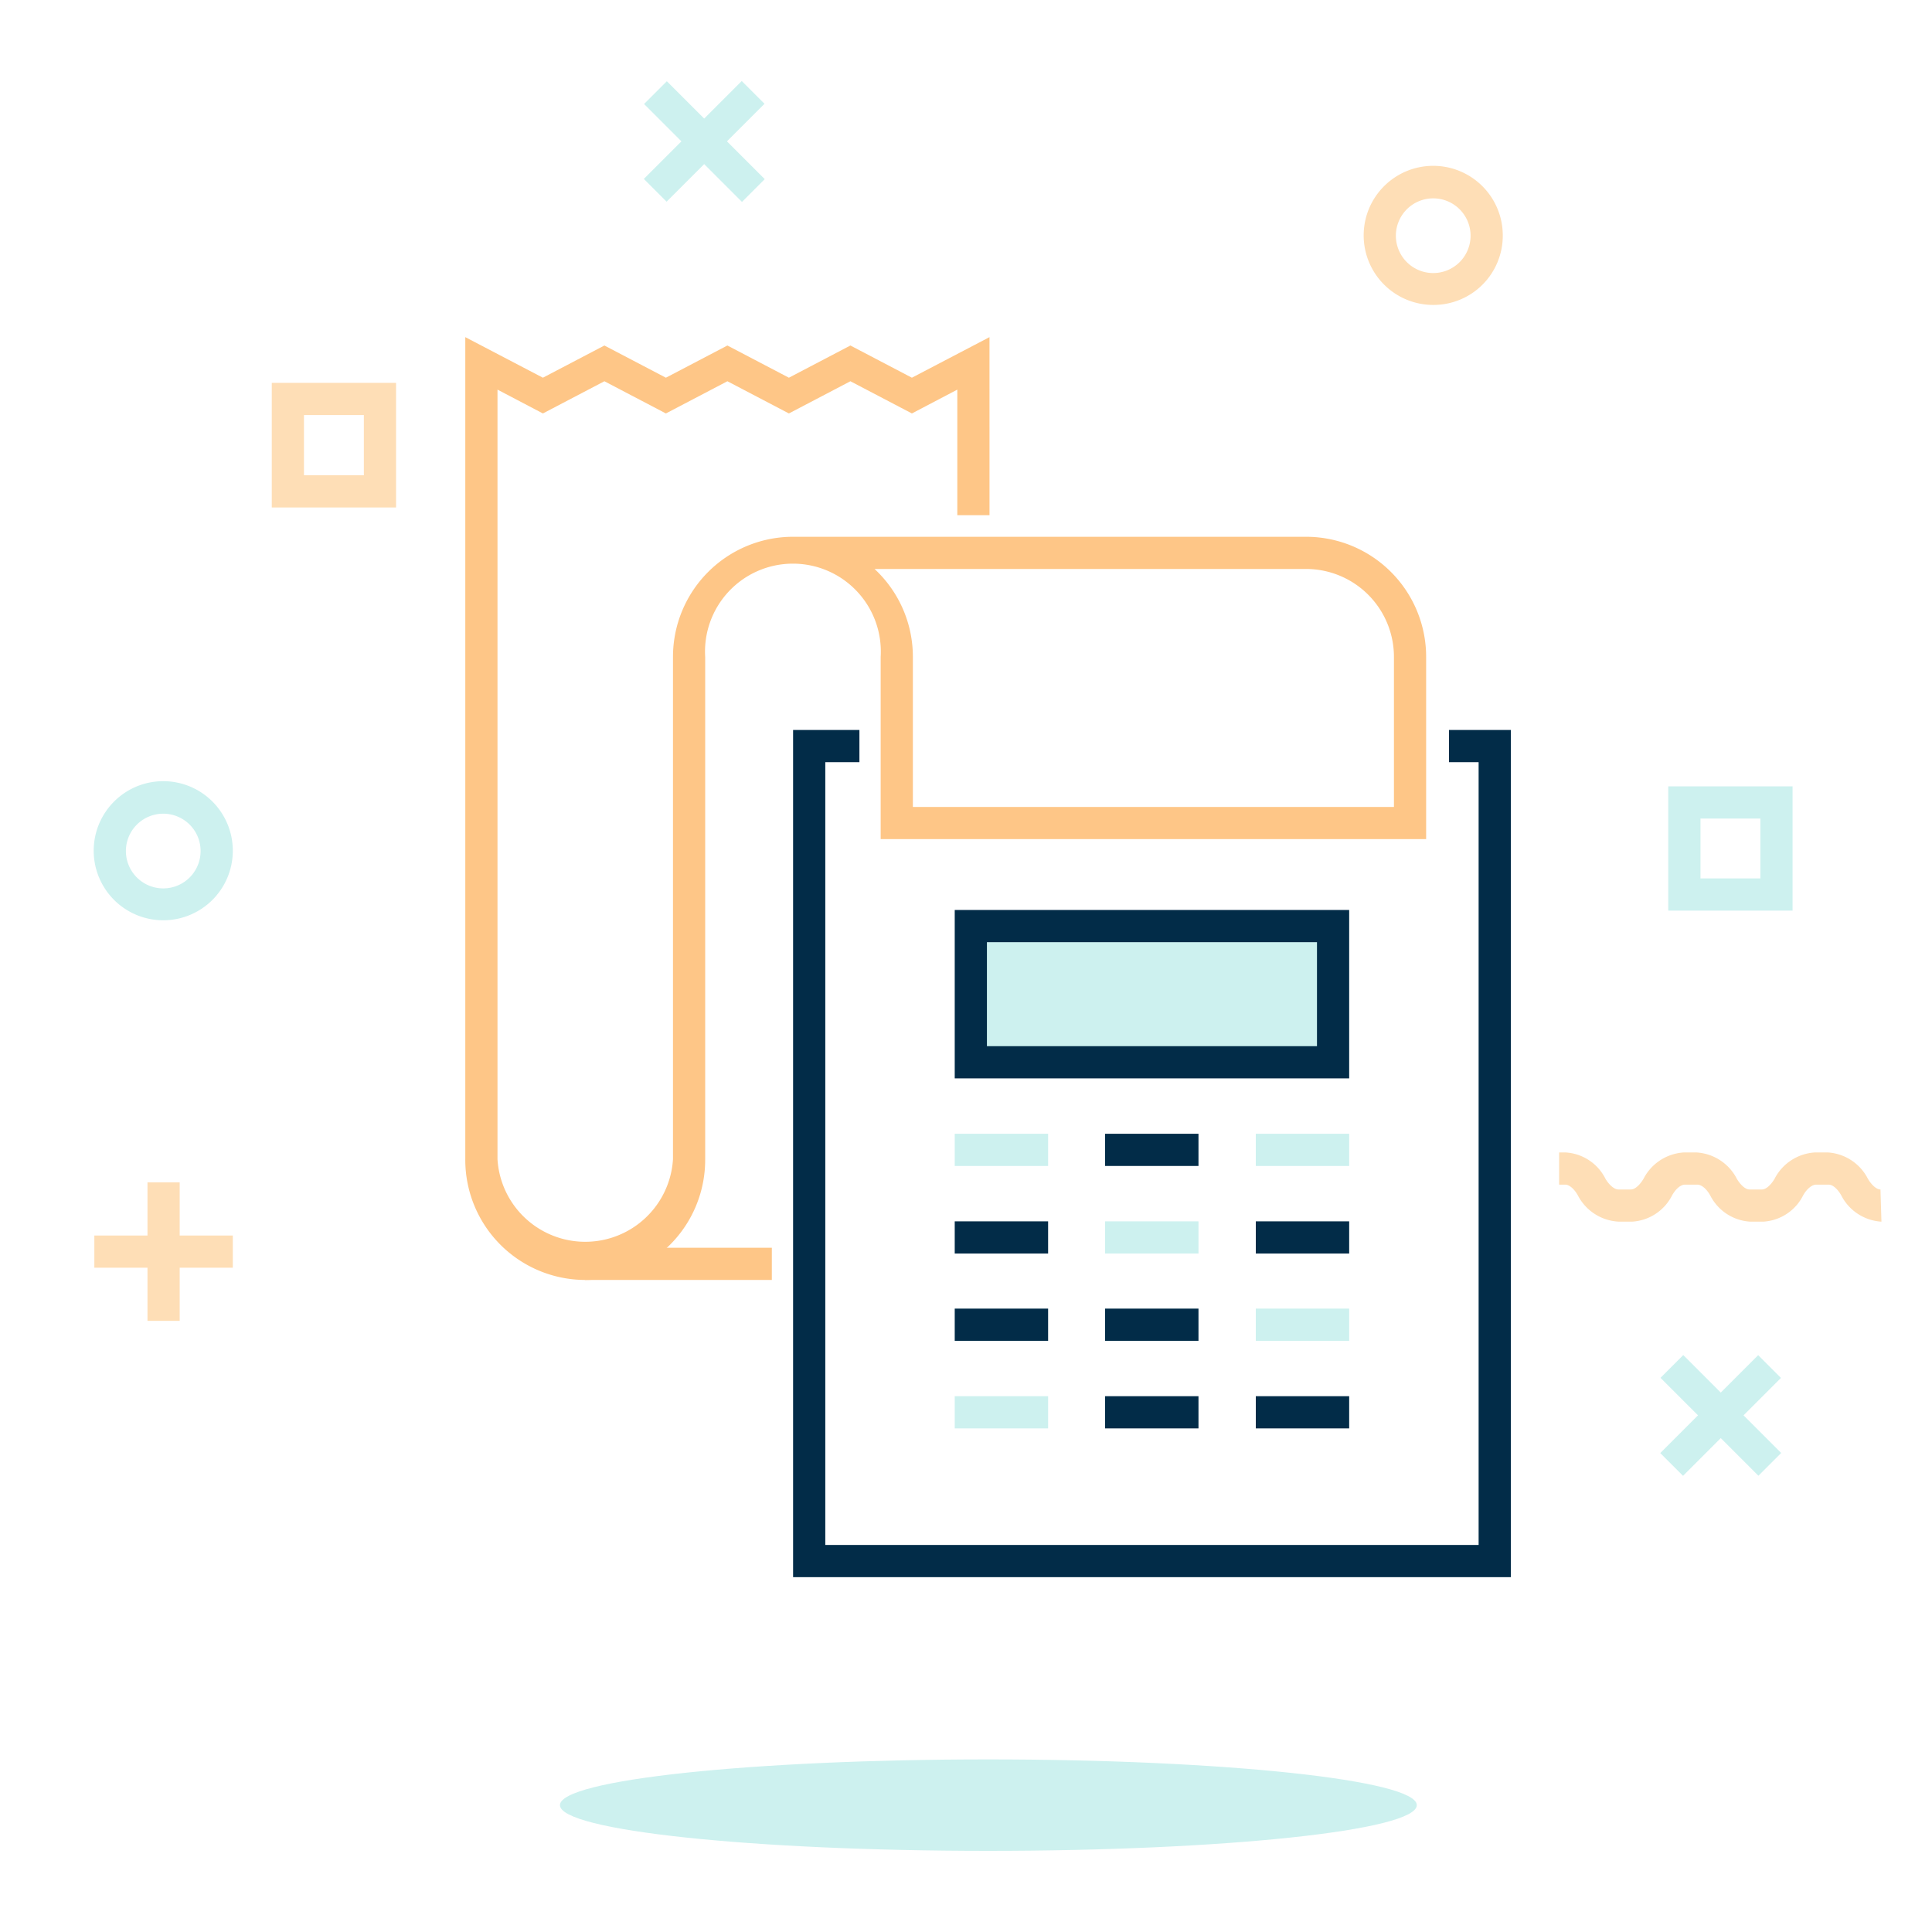 <svg id="Layer_1" data-name="Layer 1" xmlns="http://www.w3.org/2000/svg" viewBox="0 0 60 60"><defs><style>.cls-1{fill:#fedeb6;}.cls-2{fill:#cdf1ef;}.cls-3{fill:#fec687;}.cls-4{fill:#022c48;}</style></defs><title>Calculator Paper- On Light</title><rect class="cls-1" x="4.58" y="36.72" width="1" height="4.3"/><rect class="cls-1" x="2.93" y="38.37" width="4.3" height="1"/><rect class="cls-2" x="52.94" y="41.81" width="1" height="4.3" transform="translate(-15.43 50.66) rotate(-45)"/><rect class="cls-2" x="51.29" y="43.45" width="4.3" height="1" transform="translate(-15.43 50.67) rotate(-45)"/><rect class="cls-2" x="21.37" y="2.25" width="1" height="4.3" transform="translate(3.3 16.75) rotate(-45)"/><rect class="cls-2" x="19.72" y="3.89" width="4.3" height="1" transform="translate(3.3 16.75) rotate(-45)"/><path class="cls-1" d="M58.43,37.94a1.5,1.5,0,0,1-1.25-.82c-.12-.21-.27-.33-.39-.33H56.4c-.12,0-.28.12-.4.33a1.48,1.48,0,0,1-1.25.82h-.39a1.49,1.49,0,0,1-1.25-.82c-.12-.21-.27-.33-.4-.33h-.38c-.13,0-.28.12-.4.33a1.49,1.49,0,0,1-1.25.82h-.39A1.51,1.51,0,0,1,49,37.12c-.12-.21-.27-.33-.39-.33h-.19v-1h.19a1.48,1.48,0,0,1,1.25.82c.12.2.28.33.4.33h.39c.12,0,.27-.13.39-.33a1.51,1.51,0,0,1,1.26-.82h.38a1.51,1.51,0,0,1,1.26.82c.12.2.27.33.39.33h.39c.12,0,.27-.13.39-.33a1.51,1.51,0,0,1,1.26-.82h.39a1.5,1.5,0,0,1,1.25.82c.12.2.27.33.39.33Z"/><path class="cls-1" d="M44.51,9.47a2.16,2.16,0,1,1,2.16-2.15A2.15,2.15,0,0,1,44.51,9.47Zm0-3.31a1.16,1.16,0,1,0,1.16,1.16A1.16,1.16,0,0,0,44.51,6.16Z"/><path class="cls-2" d="M5.08,28.58a2.16,2.16,0,1,1,2.15-2.16A2.16,2.16,0,0,1,5.08,28.58Zm0-3.31a1.16,1.16,0,1,0,1.15,1.15A1.16,1.16,0,0,0,5.08,25.27Z"/><path class="cls-1" d="M12.3,15.76H8.44V11.89H12.3Zm-2.86-1H11.3V12.89H9.44Z"/><path class="cls-2" d="M55.67,28.28H51.81V24.42h3.86Zm-2.86-1h1.86V25.42H52.81Z"/><path class="cls-2" d="M44,56.06c0,.79-6,1.42-13.31,1.42s-13.3-.63-13.3-1.42,6-1.42,13.3-1.42S44,55.28,44,56.06Z"/><rect class="cls-2" x="30.15" y="28.76" width="11.25" height="4.23"/><rect class="cls-3" x="18.17" y="38.75" width="5.8" height="1"/><path class="cls-3" d="M18.17,39.75A3.73,3.73,0,0,1,14.45,36V10.47l2.41,1.26,1.91-1,1.91,1,1.91-1,1.91,1,1.91-1,1.91,1,2.41-1.26V16h-1v-3.9l-1.41.74-1.91-1-1.91,1-1.91-1-1.91,1-1.91-1-1.91,1-1.41-.74V36a2.73,2.73,0,0,0,5.45,0V20.4a3.73,3.73,0,0,1,3.72-3.73H40.56a3.73,3.73,0,0,1,3.73,3.73v5.66H27.35V20.4a2.73,2.73,0,1,0-5.45,0V36A3.73,3.73,0,0,1,18.17,39.75ZM28.35,25.06H43.29V20.4a2.73,2.73,0,0,0-2.73-2.73H27.16a3.72,3.72,0,0,1,1.19,2.73Z"/><polygon class="cls-4" points="46.92 48.98 24.63 48.98 24.63 22.67 26.69 22.67 26.69 23.67 25.63 23.67 25.63 47.98 45.92 47.98 45.92 23.67 45 23.67 45 22.67 46.92 22.67 46.92 48.98"/><path class="cls-4" d="M41.9,33.49H29.65V28.26H41.9Zm-11.25-1H40.9V29.26H30.65Z"/><rect class="cls-2" x="29.65" y="35.21" width="2.9" height="1"/><rect class="cls-4" x="34.32" y="35.21" width="2.9" height="1"/><rect class="cls-2" x="39" y="35.21" width="2.9" height="1"/><rect class="cls-4" x="29.65" y="37.93" width="2.9" height="1"/><rect class="cls-2" x="34.32" y="37.93" width="2.9" height="1"/><rect class="cls-4" x="39" y="37.93" width="2.9" height="1"/><rect class="cls-4" x="29.65" y="40.64" width="2.9" height="1"/><rect class="cls-4" x="34.32" y="40.64" width="2.9" height="1"/><rect class="cls-2" x="39" y="40.64" width="2.9" height="1"/><rect class="cls-2" x="29.65" y="43.36" width="2.9" height="1"/><rect class="cls-4" x="34.32" y="43.36" width="2.9" height="1"/><rect class="cls-4" x="39" y="43.36" width="2.9" height="1"/></svg>